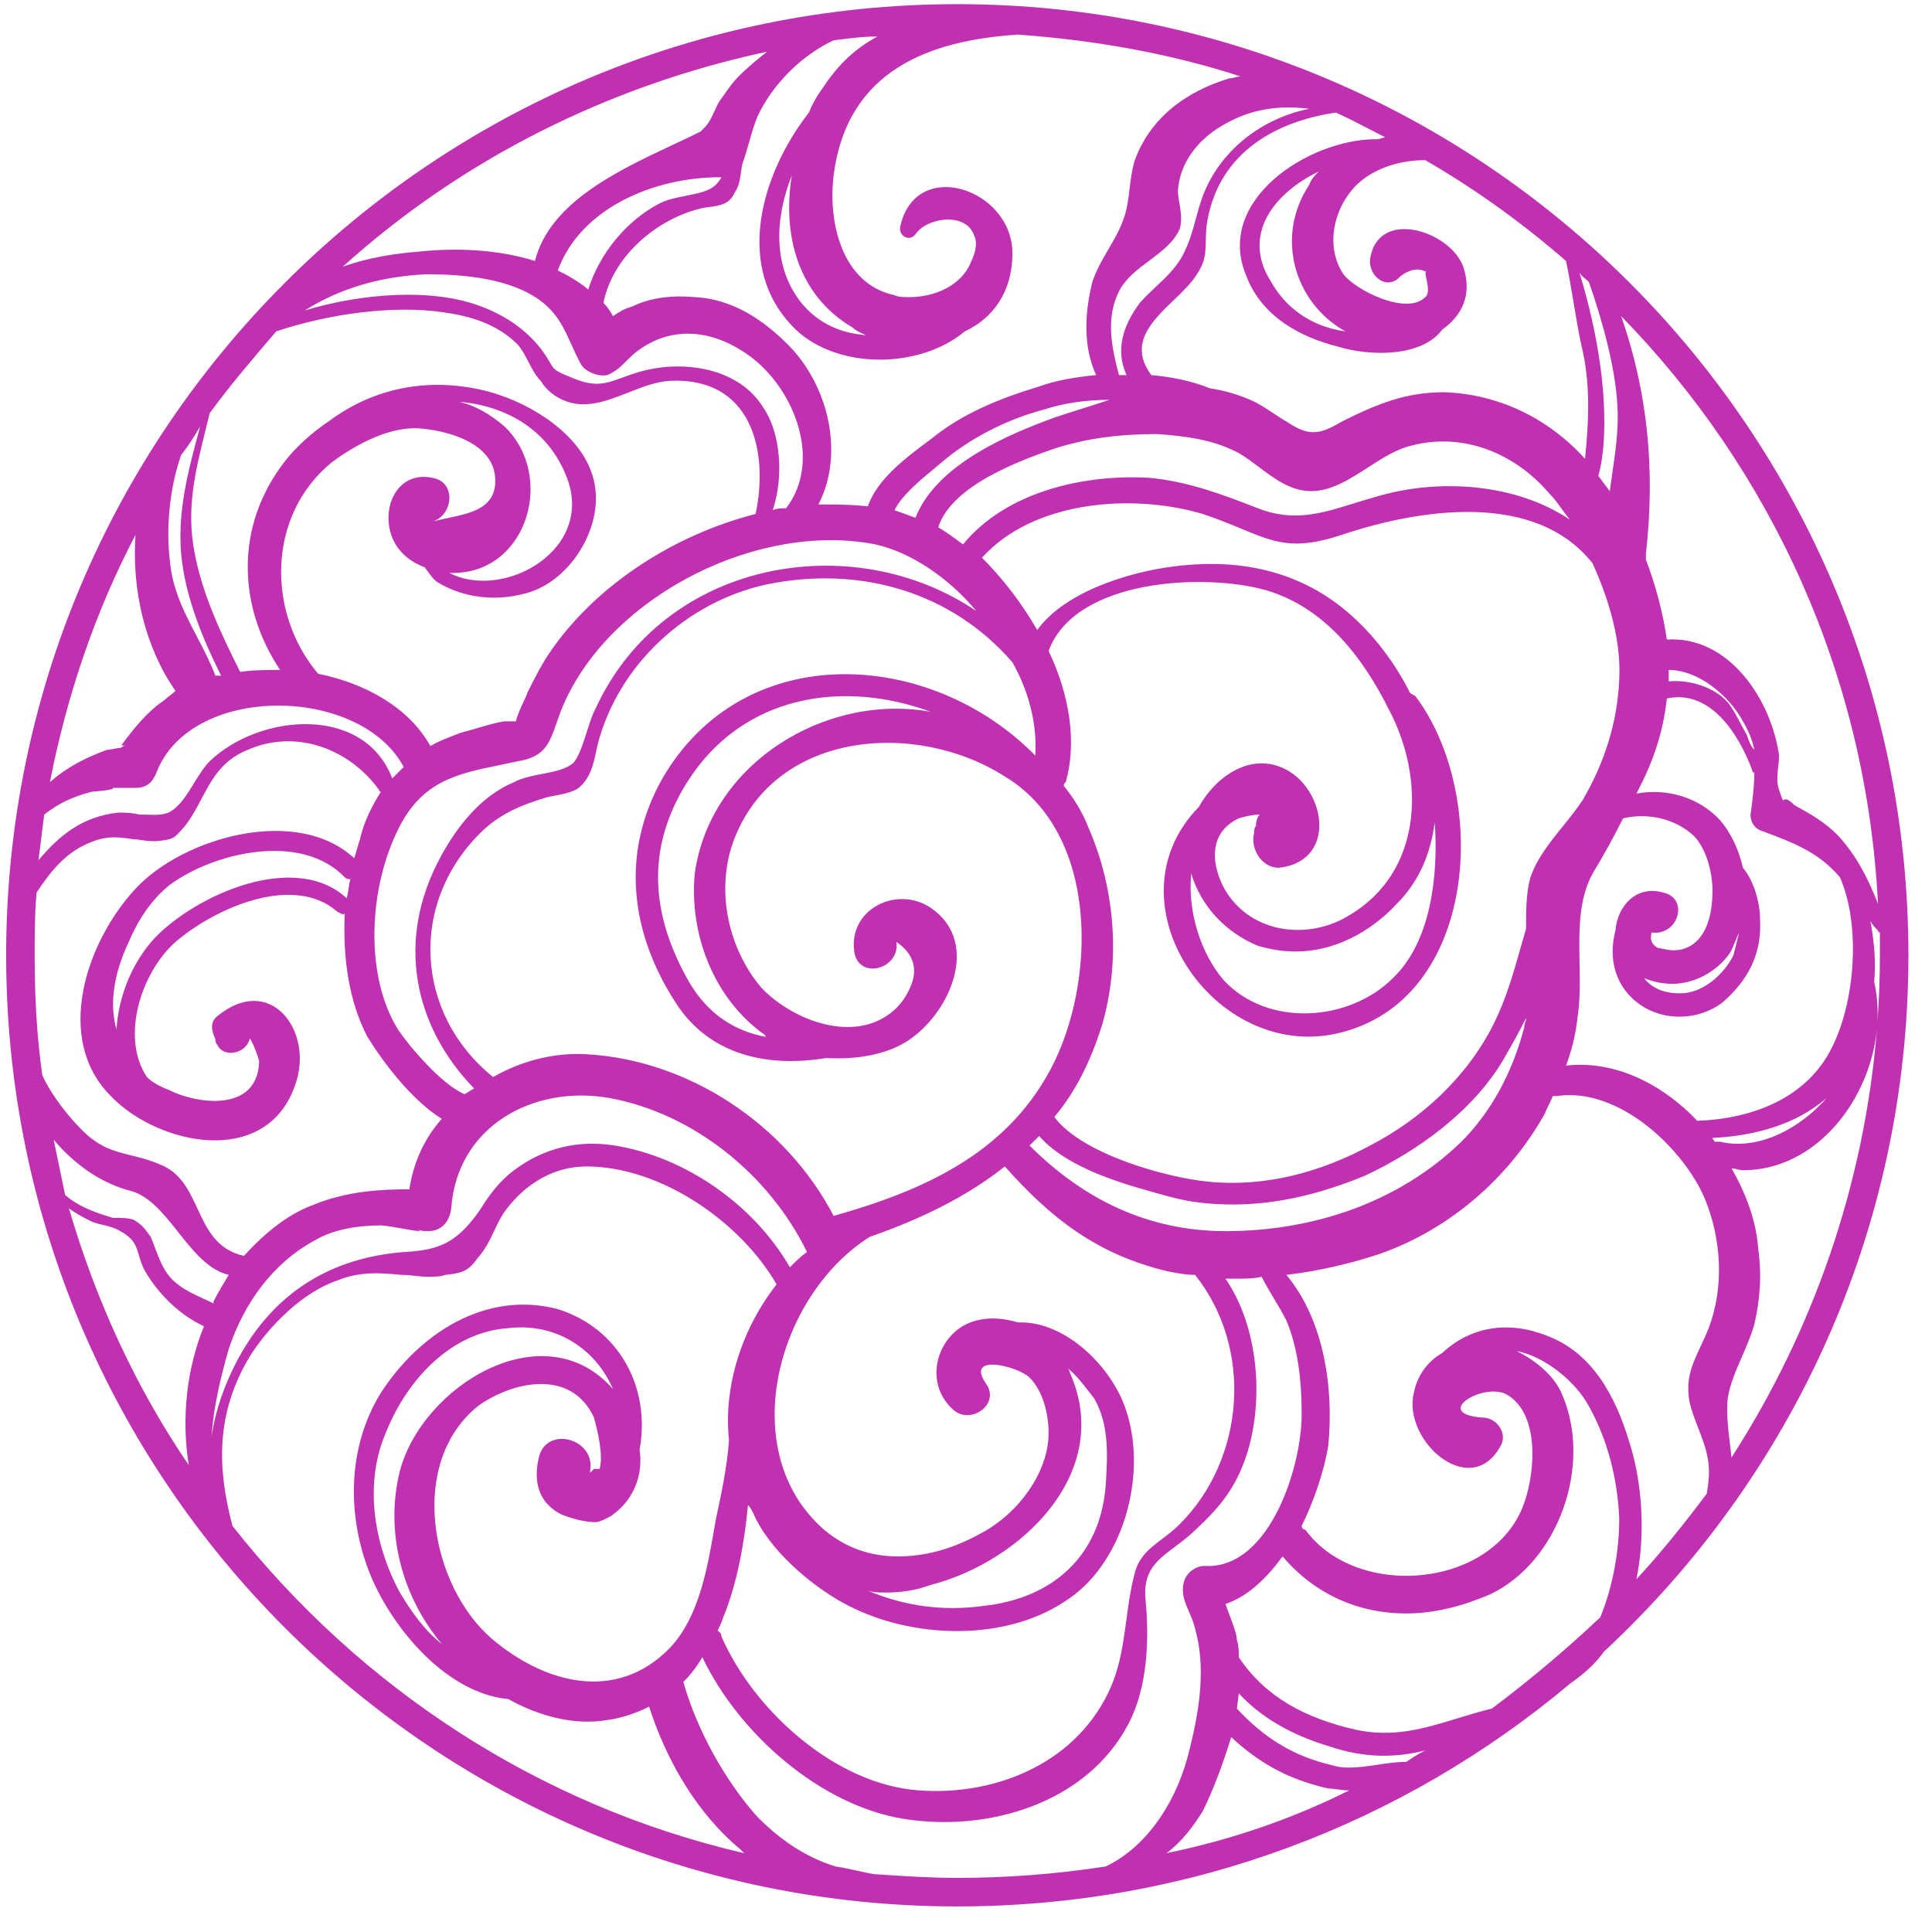 <svg width="65" height="65" viewBox="0 0 65 65" fill="none" xmlns="http://www.w3.org/2000/svg">
<path d="M20.569 51C20.582 50.991 20.595 50.981 20.608 50.971C20.612 50.97 20.615 50.969 20.616 50.969C20.623 50.969 20.593 50.99 20.503 51.048C20.526 51.033 20.548 51.017 20.569 51Z" fill="#C031B2"/>
<path fill-rule="evenodd" clip-rule="evenodd" d="M0.207 32.14C0.207 49.804 14.543 64.14 32.206 64.14C40.078 64.14 47.247 61.324 52.815 56.652C53.263 56.332 53.647 56.012 53.967 55.564C60.239 49.74 64.207 41.42 64.207 32.14C64.207 14.476 49.871 0.14 32.206 0.14C14.543 0.14 0.207 14.476 0.207 32.14ZM30.095 9.932C28.302 9.548 27.855 7.436 28.047 5.9C28.494 2.38 31.247 1.356 34.255 1.164C36.879 1.356 39.374 1.804 41.742 2.572C41.678 2.572 41.615 2.588 41.551 2.604C41.486 2.62 41.423 2.636 41.358 2.636C39.886 3.084 38.67 3.98 38.158 5.452C38.075 5.76 38.04 6.055 38.005 6.344C37.961 6.716 37.919 7.076 37.775 7.436C37.653 7.769 37.475 8.074 37.293 8.383C37.091 8.728 36.885 9.08 36.751 9.484C36.495 10.508 36.431 11.66 36.879 12.62C36.175 12.684 35.471 12.812 34.959 13.004C33.678 13.388 32.398 13.9 31.375 14.732C31.349 14.752 31.322 14.771 31.296 14.791C31.277 14.805 31.258 14.819 31.239 14.834C30.483 15.397 29.5 16.131 29.198 17.036C28.622 16.972 28.11 16.972 27.535 16.972C28.43 15.244 27.855 12.94 26.511 11.596C25.678 10.764 24.654 10.06 23.375 9.996C22.671 9.932 21.902 9.996 21.262 10.316C21.006 10.38 20.814 10.508 20.622 10.636C20.558 10.508 20.43 10.316 20.302 10.188C20.622 8.588 22.159 7.308 23.695 6.988C23.742 6.981 23.788 6.975 23.834 6.969C24.221 6.919 24.547 6.877 24.718 6.476C24.861 6.286 24.898 6.026 24.933 5.773C24.946 5.686 24.958 5.599 24.974 5.516C25.062 5.281 25.137 5.02 25.211 4.762C25.297 4.458 25.383 4.159 25.486 3.916C25.998 2.828 26.959 1.868 28.047 1.356C28.098 1.35 28.149 1.343 28.2 1.337C28.649 1.28 29.058 1.228 29.518 1.228C28.814 1.612 28.238 2.124 27.727 2.892C27.535 3.148 27.343 3.468 27.215 3.788C25.614 5.836 24.654 9.036 26.767 11.084C28.174 12.428 30.927 12.428 32.462 11.148C33.423 10.7 34.062 9.804 34.062 8.524C34.062 6.348 30.799 5.26 30.287 7.628C30.223 7.948 30.607 8.14 30.799 7.884C31.183 7.308 32.527 7.116 32.782 7.948C32.91 8.204 32.782 8.588 32.654 8.844C32.334 9.612 31.439 9.996 30.607 9.996C30.415 9.996 30.223 9.996 30.095 9.932ZM25.806 1.74C25.486 1.996 25.166 2.252 24.846 2.572C24.665 2.754 24.516 2.967 24.376 3.167C24.319 3.249 24.262 3.33 24.206 3.404C24.136 3.522 24.083 3.639 24.031 3.753C23.942 3.95 23.857 4.138 23.695 4.3L23.567 4.428C23.284 4.569 22.976 4.713 22.655 4.864C20.796 5.735 18.49 6.815 17.998 8.78C16.782 8.396 15.374 8.332 14.159 8.46C13.326 8.524 12.431 8.652 11.534 8.972C15.502 5.388 20.43 2.892 25.806 1.74ZM37.647 9.804C37.866 9.365 38.27 9.065 38.67 8.767C39.086 8.456 39.499 8.149 39.694 7.692C39.776 7.406 39.727 7.12 39.682 6.851C39.656 6.698 39.63 6.551 39.63 6.412C39.694 5.452 40.334 4.684 41.103 4.236C42.062 3.66 43.023 3.532 44.047 3.66C42.447 3.98 41.038 5.068 40.463 6.604C40.369 6.862 40.301 7.111 40.234 7.357C40.117 7.785 40.002 8.206 39.758 8.652C39.516 9.057 39.222 9.334 38.909 9.628C38.727 9.799 38.539 9.976 38.35 10.188C37.775 10.956 37.519 11.788 37.903 12.62H37.647C37.391 11.66 37.199 10.7 37.647 9.804ZM43.343 14.22C43.17 14.122 43.008 14.014 42.847 13.907C42.59 13.737 42.338 13.57 42.062 13.452C41.614 13.26 41.166 13.132 40.718 13.068C40.078 12.812 39.438 12.684 38.734 12.62C37.959 11.57 38.745 10.814 39.492 10.095C39.793 9.805 40.087 9.522 40.27 9.228C40.552 8.805 40.558 8.521 40.567 8.121C40.57 7.976 40.574 7.816 40.59 7.628C40.91 5.26 42.767 4.108 44.943 3.788C45.332 3.961 45.721 4.163 46.09 4.355C46.267 4.447 46.44 4.537 46.606 4.62C46.575 4.62 46.526 4.636 46.478 4.652C46.431 4.668 46.383 4.684 46.351 4.684H46.286C44.047 4.684 40.846 6.732 41.934 9.292C42.447 10.636 43.727 11.34 45.007 11.66C46.031 11.98 47.822 12.044 48.527 11.084C49.166 10.636 49.55 9.932 49.23 8.972C48.782 7.756 46.351 6.988 46.095 8.716C46.031 9.292 46.67 9.804 47.118 9.292C47.37 9.103 47.684 8.976 47.999 9.155C47.936 9.124 47.958 9.229 47.989 9.376C48.034 9.587 48.097 9.886 47.951 9.996C47.311 10.636 45.583 9.74 45.199 9.228C44.559 8.268 44.879 6.924 45.711 6.156C46.286 5.644 47.119 5.388 47.951 5.388C49.615 6.348 51.215 7.5 52.687 8.78C52.783 9.228 52.863 9.708 52.943 10.188C53.023 10.668 53.103 11.148 53.199 11.596C53.519 12.876 53.455 14.156 53.327 15.436C52.111 14.092 50.447 13.26 48.59 13.196C47.311 13.196 46.35 13.58 45.199 14.156C44.751 14.412 44.495 14.54 44.175 14.54C43.983 14.54 43.727 14.476 43.343 14.22ZM42.767 9.484C41.742 7.884 42.895 6.476 44.367 5.772C44.239 5.9 44.111 6.028 44.047 6.22C42.895 7.948 43.535 10.188 45.263 11.148C44.303 11.02 43.343 10.508 42.767 9.484ZM26.959 10.188C25.998 8.972 26.062 7.372 26.639 5.9C26.319 7.884 26.831 9.932 28.686 11.02C28.784 11.118 28.919 11.178 29.035 11.23C29.07 11.246 29.104 11.261 29.134 11.276C28.302 11.212 27.535 10.892 26.959 10.188ZM24.27 5.964C24.206 6.092 24.142 6.156 24.078 6.22C23.867 6.431 23.482 6.507 23.082 6.586C22.755 6.65 22.418 6.716 22.159 6.86C21.07 7.436 20.174 8.524 19.791 9.74C19.407 9.42 19.023 9.228 18.767 9.1C19.535 6.988 22.03 5.964 24.206 5.964H24.27ZM54.159 16.524L53.775 16.012C54.095 14.86 53.967 13.196 53.839 12.3C53.711 11.34 53.455 10.188 53.135 9.164C53.176 9.247 53.244 9.303 53.321 9.367C53.364 9.401 53.409 9.439 53.455 9.484C53.903 10.764 54.35 12.364 54.415 13.644C54.466 14.412 54.353 15.18 54.24 15.948C54.212 16.14 54.184 16.332 54.159 16.524ZM14.351 9.228C15.566 9.228 17.166 9.356 18.191 10.124C18.749 10.543 18.969 11.029 19.22 11.583C19.314 11.791 19.412 12.009 19.535 12.236C19.663 12.492 20.11 12.684 20.43 12.62C20.729 12.492 20.886 12.336 21.07 12.151C21.163 12.058 21.262 11.959 21.39 11.852C22.543 10.956 23.887 11.084 25.038 11.852C26.639 12.876 27.727 15.436 26.447 17.1C26.319 17.1 26.127 17.1 25.998 17.164C26.383 16.012 26.255 14.54 25.678 13.708C24.846 12.364 22.991 12.108 21.582 12.492C21.327 12.56 21.117 12.637 20.929 12.707C20.407 12.898 20.047 13.03 19.343 12.748C18.667 12.478 18.657 12.461 18.509 12.207C18.447 12.1 18.361 11.951 18.191 11.724C17.678 11.084 17.038 10.636 16.206 10.316C14.543 9.676 12.175 9.868 10.255 10.444C11.47 9.676 12.879 9.292 14.351 9.228ZM6.543 18.572C6.26 17.105 6.575 15.837 6.917 14.461C6.963 14.276 7.009 14.089 7.055 13.9C7.759 12.94 8.527 12.044 9.295 11.148C11.023 10.572 13.198 10.252 14.927 10.508C15.822 10.636 16.718 10.892 17.422 11.596C17.573 11.777 17.681 11.985 17.786 12.189C17.905 12.419 18.021 12.643 18.191 12.812C18.383 13.132 18.703 13.388 19.087 13.516C19.771 13.745 20.456 13.475 21.142 13.206C21.608 13.022 22.076 12.838 22.543 12.812C25.294 12.684 25.87 15.18 25.422 17.292C22.671 17.996 20.11 19.66 18.575 21.836C18.255 22.284 17.998 22.796 17.742 23.308C17.742 23.332 17.698 23.426 17.64 23.552C17.54 23.765 17.399 24.067 17.358 24.268H16.974C16.692 24.308 16.384 24.4 16.067 24.494C15.881 24.549 15.692 24.605 15.502 24.652C15.433 24.68 15.361 24.708 15.287 24.736C15.019 24.839 14.729 24.95 14.479 25.1C13.774 23.82 12.303 22.988 10.703 22.668C8.975 20.62 8.975 17.356 11.15 15.564C11.918 14.988 13.07 14.348 14.095 14.412C14.991 14.476 16.526 14.86 16.654 16.012C16.761 17.074 15.898 17.255 15.052 17.432C14.879 17.468 14.706 17.505 14.543 17.548C15.246 17.356 15.374 16.204 14.543 16.076C13.646 15.884 13.07 16.588 13.07 17.42C13.07 18.252 13.582 18.828 14.287 19.084C14.315 19.122 14.342 19.159 14.368 19.194C14.517 19.395 14.626 19.542 14.735 19.596C15.566 20.108 16.654 20.236 17.614 19.98C19.023 19.66 20.11 18.06 20.047 16.652C19.983 14.796 17.87 13.516 16.27 13.132C14.351 12.684 12.559 13.068 11.086 14.156C10.511 14.54 9.935 15.052 9.551 15.564C7.887 17.74 8.015 20.428 9.423 22.54C8.975 22.54 8.527 22.54 8.079 22.604C7.439 21.324 6.799 19.98 6.543 18.572ZM55.374 18.828V18.636C55.694 15.82 55.438 13.196 54.542 10.636C59.599 15.82 62.799 22.732 63.183 30.412C62.863 29.58 62.478 28.812 61.839 28.108C61.391 27.66 60.943 27.404 60.367 27.084C60.175 26.892 60.111 26.892 60.047 26.892C60.028 26.911 60.014 26.924 60.002 26.924C59.971 26.922 59.945 26.843 59.855 26.572C59.767 26.352 59.799 26.042 59.829 25.766C59.842 25.64 59.855 25.52 59.855 25.42C59.599 23.564 58.191 21.388 56.079 21.516C55.951 20.62 55.694 19.66 55.374 18.828ZM30.799 17.42L30.095 17.164C30.348 16.657 30.963 16.15 31.462 15.739C31.593 15.631 31.716 15.529 31.823 15.436C32.782 14.668 33.934 14.092 35.151 13.772C35.727 13.58 36.495 13.452 37.327 13.452C37.038 13.548 36.734 13.644 36.431 13.74C36.127 13.836 35.822 13.932 35.535 14.028C33.934 14.604 31.503 15.628 30.799 17.42ZM16.974 14.348C16.526 13.964 16.015 13.644 15.438 13.516C16.974 13.644 18.383 14.412 19.023 15.948C20.11 18.444 16.974 20.236 15.118 19.276H15.246C17.742 19.276 18.703 16.012 16.974 14.348ZM5.711 18.828C5.583 17.74 5.711 16.396 6.095 15.308C6.351 14.988 6.543 14.668 6.735 14.348C6.351 15.756 5.967 17.164 6.095 18.636C6.223 20.044 6.799 21.452 7.439 22.732H7.247C7.069 22.265 6.844 21.837 6.622 21.412C6.205 20.615 5.794 19.831 5.711 18.828ZM31.567 17.74C32.014 16.332 34.319 15.5 35.407 15.116C36.559 14.732 37.711 14.604 38.927 14.604C39.887 14.668 40.846 14.796 41.678 15.244C41.906 15.377 42.129 15.544 42.353 15.713C42.887 16.113 43.435 16.524 44.111 16.524C44.791 16.524 45.41 16.124 46.026 15.726C46.512 15.413 46.995 15.101 47.502 14.988C49.23 14.54 50.959 15.244 52.111 16.588C52.273 16.75 52.409 16.938 52.552 17.135C52.635 17.249 52.721 17.367 52.815 17.484C51.023 16.268 48.399 16.076 46.286 16.716C46.024 16.788 45.772 16.866 45.527 16.942C44.459 17.275 43.516 17.569 42.319 17.1C41.166 16.652 40.014 16.204 38.67 16.076C36.495 15.948 33.87 16.524 32.398 18.316C32.142 18.124 31.887 17.932 31.567 17.74ZM33.038 18.764C34.767 16.844 38.094 16.588 40.463 17.292C40.985 17.466 41.405 17.64 41.774 17.793C42.898 18.258 43.545 18.526 45.135 17.996C47.823 17.1 51.663 16.524 53.583 18.956C54.158 20.236 54.543 21.58 54.478 22.86C54.415 24.332 53.967 25.676 53.263 26.892C53.06 27.207 52.819 27.505 52.577 27.805C52.129 28.359 51.678 28.916 51.471 29.58C51.343 30.092 51.343 30.668 51.343 31.244C51.282 31.45 51.224 31.656 51.166 31.861C50.916 32.742 50.67 33.614 50.255 34.444C49.359 36.236 47.823 37.644 46.095 38.54C44.431 39.436 42.575 39.948 40.655 39.756C39.311 39.628 36.431 38.86 35.471 37.58C36.175 36.748 36.687 35.724 37.071 34.508C37.711 32.332 37.519 29.9 36.623 27.852C36.431 27.34 36.111 26.828 35.791 26.444C35.791 26.38 35.791 26.38 35.855 26.316C36.239 24.972 35.983 23.372 35.279 21.9C36.175 19.468 40.526 19.276 42.575 19.852C44.559 20.428 45.839 22.092 46.734 23.884C47.95 26.188 47.886 29.324 45.391 30.796C44.047 31.628 42.127 31.436 41.23 29.964C40.782 29.196 40.59 28.044 41.678 27.532C41.87 27.468 42.191 27.404 42.383 27.404C42.319 27.468 42.255 27.596 42.255 27.788C42.191 27.852 42.191 27.98 42.191 28.044C42.062 28.556 42.447 29.196 43.023 29.196C44.815 29.004 44.687 26.956 43.535 26.06C42.319 25.164 40.974 25.996 40.334 27.148C37.199 30.348 40.846 35.724 45.007 34.764C49.742 33.676 50.127 26.764 47.631 23.436C47.599 23.404 47.567 23.388 47.535 23.372C47.502 23.356 47.471 23.34 47.438 23.308C46.862 22.156 46.031 21.132 45.135 20.428C43.599 19.212 41.742 18.828 39.823 19.02C38.351 19.148 35.919 19.788 34.895 21.196C34.383 20.3 33.742 19.468 33.038 18.764ZM4.559 17.996C4.431 19.852 4.879 21.772 5.903 23.244C5.839 23.308 5.775 23.356 5.711 23.404C5.647 23.452 5.583 23.5 5.519 23.564C4.943 23.948 4.495 24.524 4.111 25.036C4.064 25.083 4.119 25.095 4.202 25.074C4.191 25.08 4.18 25.087 4.169 25.094C4.135 25.115 4.095 25.14 4.047 25.164C3.983 25.164 3.903 25.18 3.823 25.196C3.743 25.212 3.663 25.228 3.599 25.228C2.895 25.484 2.255 25.804 1.679 26.316C2.255 23.372 3.215 20.556 4.559 17.996ZM13.39 34.636C12.239 32.78 12.431 29.836 13.39 27.916C14.181 26.28 15.369 26.036 16.823 25.738C17.018 25.698 17.218 25.657 17.422 25.612C18.328 25.469 18.488 25.007 18.723 24.331C18.803 24.099 18.892 23.842 19.023 23.564C20.686 19.98 25.55 17.548 29.454 18.316C30.607 18.572 31.887 19.404 32.846 20.556C28.686 17.74 22.351 18.828 20.047 23.82C19.939 24.008 19.844 24.307 19.745 24.615C19.608 25.044 19.465 25.49 19.279 25.676C19.035 25.885 18.639 25.961 18.237 26.039C17.899 26.104 17.557 26.17 17.294 26.316C16.206 26.764 15.374 27.788 14.799 28.876C13.326 31.628 13.902 34.508 15.95 36.62C15.886 36.652 15.838 36.684 15.79 36.716C15.742 36.748 15.694 36.78 15.63 36.812C14.863 36.492 13.774 35.212 13.39 34.636ZM16.27 27.916C16.91 27.34 17.55 27.084 18.383 26.828C18.445 26.812 18.527 26.797 18.618 26.779C18.901 26.725 19.277 26.653 19.471 26.508C19.87 26.166 19.964 25.722 20.07 25.222C20.083 25.161 20.097 25.099 20.11 25.036C20.814 22.348 23.119 20.236 25.806 19.66C28.942 19.02 32.014 19.916 34.062 22.284C34.639 23.308 34.895 24.396 34.831 25.42C31.311 21.836 25.038 21.452 22.287 26.188C20.878 28.684 21.198 31.372 22.735 33.74C23.887 35.532 25.87 35.916 27.791 35.596C28.878 35.66 30.03 35.468 30.799 34.828C32.078 33.804 32.91 31.628 31.311 30.54C30.159 29.772 28.494 30.604 28.75 32.076C28.942 32.972 30.287 32.588 30.159 31.692C30.735 32.076 30.863 32.588 30.671 33.1C30.479 33.612 30.159 33.996 29.71 34.252C28.366 35.02 26.511 34.188 25.614 33.228C24.526 31.948 24.078 30.028 24.654 28.364C25.998 24.588 30.799 24.204 33.806 26.124C37.007 28.044 36.879 33.1 35.343 35.98C33.806 38.86 30.991 40.076 28.047 40.908C26.447 37.836 23.183 35.66 19.727 35.468C18.575 35.404 17.486 35.724 16.59 36.236C13.966 34.124 13.71 30.348 16.27 27.916ZM56.143 22.54C57.167 22.54 58.191 23.436 58.639 24.268C58.831 24.588 58.959 24.908 59.023 25.228C58.895 25.1 58.831 24.908 58.767 24.716C58.701 24.608 58.636 24.484 58.569 24.356C58.437 24.107 58.296 23.84 58.127 23.628C57.678 23.116 56.847 22.86 56.143 22.924V22.54ZM23.183 33.036C21.902 30.796 21.71 28.556 23.119 26.316C24.974 23.372 28.366 22.86 31.311 23.948C27.791 23.308 23.887 25.676 23.375 29.388C23.183 31.436 24.015 33.612 25.742 34.828C25.742 34.828 25.742 34.872 25.779 34.887C24.703 34.69 23.817 34.115 23.183 33.036ZM56.079 23.5C57.55 23.18 58.511 24.716 58.959 25.932C58.959 25.996 59.023 25.996 59.023 25.996C59.023 26.444 58.959 26.956 58.895 27.404C58.895 27.724 59.087 27.916 59.343 27.98C60.367 28.364 61.199 28.684 61.903 29.516C62.607 31.116 62.415 33.676 61.647 35.212C60.815 36.94 58.959 37.644 57.103 37.708C55.951 36.492 54.35 35.66 52.687 35.852C52.879 35.34 53.007 34.828 53.071 34.252C53.167 33.652 53.154 33.016 53.142 32.381C53.123 31.323 53.103 30.268 53.583 29.388C53.967 28.748 54.287 28.172 54.607 27.532C55.439 27.34 56.334 27.532 56.974 28.108C57.423 28.556 57.615 29.388 57.615 29.964C57.615 30.604 57.486 31.372 56.974 31.756C56.719 31.948 56.399 32.012 56.079 31.948L55.758 31.884C55.566 31.756 55.503 31.628 55.567 31.372C56.463 31.5 56.846 30.22 55.951 30.028C55.055 29.772 54.415 30.476 54.35 31.308C54.095 32.268 54.351 33.228 55.183 33.804C56.014 34.38 57.166 34.316 57.935 33.74C58.831 32.972 59.279 32.076 59.215 30.924C59.215 30.412 59.023 29.644 58.639 29.196C58.511 28.62 58.255 28.044 57.871 27.596C57.167 26.828 56.079 26.508 55.055 26.7C55.566 25.74 55.951 24.716 56.079 23.5ZM3.791 26.508H4.559C4.943 26.508 5.135 26.316 5.263 25.996C6.415 22.988 12.111 23.052 13.582 25.804L13.198 26.188C12.239 23.692 8.719 24.012 7.055 25.612C6.864 25.802 6.697 26.074 6.528 26.347C6.3 26.718 6.069 27.092 5.775 27.276C5.569 27.43 5.241 27.419 4.921 27.409C4.842 27.407 4.763 27.404 4.687 27.404C4.431 27.34 4.175 27.34 3.983 27.34C2.767 27.468 1.999 28.108 1.295 28.94L1.487 27.404C1.999 27.02 2.383 26.828 3.087 26.636C3.151 26.636 3.919 26.572 3.791 26.508ZM5.263 28.3C5.839 28.236 5.839 28.236 6.223 27.788C6.45 27.499 6.617 27.183 6.783 26.87C7.13 26.215 7.468 25.575 8.335 25.228C9.935 24.524 11.726 25.164 12.751 26.572C12.751 26.636 12.815 26.636 12.815 26.636C12.495 27.148 12.239 27.66 12.111 28.236C12.079 28.332 12.046 28.444 12.014 28.556C11.982 28.668 11.95 28.78 11.918 28.876C9.999 27.084 6.159 28.172 4.559 29.9C2.895 31.692 1.807 34.956 3.727 36.876C5.327 38.54 8.975 39.308 9.935 36.492C10.575 34.7 9.103 32.716 7.311 34.188C7.055 34.38 7.119 34.7 7.247 34.956C7.247 35.02 7.247 35.084 7.311 35.148C7.503 35.596 8.271 35.468 8.399 34.956C8.399 34.828 8.719 35.596 8.719 35.724C8.655 37.452 6.607 37.132 5.711 36.684C5.391 36.556 5.135 36.428 4.943 36.236C4.047 34.892 4.751 32.716 5.903 31.692C7.247 30.54 9.871 29.388 11.342 30.668C11.371 30.682 11.396 30.696 11.418 30.709C11.499 30.754 11.549 30.782 11.598 30.732C11.534 32.204 11.726 33.676 12.367 34.892C12.879 35.724 13.838 37.004 14.863 37.644C14.287 38.284 13.902 39.116 13.774 40.012C12.815 40.012 11.662 40.076 10.575 40.524C9.679 40.844 8.911 41.484 8.207 42.252C7.288 42.048 6.966 41.356 6.645 40.666C6.362 40.057 6.08 39.45 5.391 39.18C5.032 39.023 4.712 38.945 4.41 38.871C3.85 38.733 3.349 38.61 2.767 38.028C2.319 37.58 1.743 36.876 1.423 36.172C1.231 34.828 1.167 33.484 1.167 32.14C1.167 31.436 1.167 30.732 1.231 30.028C1.743 29.26 2.255 28.62 3.151 28.3C3.646 28.114 4.022 28.168 4.451 28.23L4.495 28.236C4.584 28.236 4.673 28.25 4.768 28.265C4.879 28.282 4.997 28.3 5.135 28.3H5.263ZM46.991 30.412C47.759 29.644 48.142 28.684 48.27 27.66C48.399 29.452 48.142 31.692 46.862 32.908C45.391 34.38 42.639 34.572 41.166 32.972C40.398 32.076 39.95 30.668 40.078 29.388C40.398 30.476 41.23 31.372 42.319 31.82C42.767 31.948 43.151 32.012 43.599 32.012C44.879 32.012 46.095 31.372 46.991 30.412ZM4.303 31.756C4.623 30.988 5.071 30.284 5.711 29.772C7.183 28.684 10.127 27.98 11.598 29.516C11.662 29.58 11.726 29.58 11.79 29.58C11.758 29.676 11.742 29.788 11.726 29.9C11.71 30.012 11.694 30.124 11.662 30.22C9.935 28.62 6.607 30.092 5.199 31.564C4.431 32.396 3.983 33.548 3.919 34.636C3.663 33.74 3.855 32.716 4.303 31.756ZM63.055 33.036C63.118 32.332 63.055 31.692 62.927 30.988C62.991 31.116 63.119 31.244 63.183 31.308C63.183 31.372 63.247 31.372 63.247 31.372V32.14C63.247 32.91 63.218 33.675 63.162 34.432C63.191 33.96 63.157 33.489 63.055 33.036ZM58.639 39.372C61.106 39.372 62.928 37.003 63.149 34.597C62.73 39.881 60.973 44.819 58.255 49.036C58.24 48.886 58.221 48.733 58.202 48.578C58.141 48.07 58.078 47.542 58.127 47.052C58.199 46.579 58.397 46.126 58.6 45.658C58.755 45.304 58.912 44.942 59.023 44.556C59.215 43.724 59.279 42.892 59.151 41.996C59.087 41.1 58.767 40.204 58.255 39.308C58.319 39.308 58.383 39.324 58.447 39.34C58.511 39.356 58.575 39.372 58.639 39.372ZM58.374 31.688C58.415 31.586 58.457 31.479 58.511 31.372L58.319 32.14C57.999 32.78 57.295 33.42 56.526 33.42C55.951 33.42 55.566 33.228 55.311 32.908C55.631 33.036 55.951 33.1 56.27 33.1C56.974 33.1 57.743 32.716 58.191 32.076C58.265 31.964 58.318 31.831 58.374 31.688ZM50.575 35.66C50.831 35.212 51.087 34.764 51.343 34.252C51.343 34.316 51.327 34.364 51.31 34.412C51.294 34.46 51.279 34.508 51.279 34.572C50.895 36.044 50.191 37.388 49.166 38.412C47.054 40.46 44.175 41.42 41.23 41.42C38.606 41.42 36.431 40.332 34.639 38.54L34.959 38.22C35.951 39.337 37.845 39.852 39.242 40.232L39.374 40.268C40.078 40.46 40.782 40.524 41.486 40.524C43.023 40.524 44.495 40.14 45.903 39.564C47.695 38.732 49.551 37.388 50.575 35.66ZM52.367 36.876C54.478 36.556 56.654 38.668 57.359 40.332C57.935 41.74 57.998 43.34 57.486 44.684C57.395 44.912 57.301 45.114 57.212 45.304C56.926 45.916 56.7 46.399 56.846 47.18C56.91 47.468 57.023 47.756 57.135 48.044C57.246 48.332 57.359 48.62 57.423 48.908C57.551 49.42 57.487 49.868 57.423 50.252C56.654 51.276 55.886 52.236 55.055 53.132C55.374 51.596 55.247 49.804 54.798 48.46C54.35 46.988 53.583 45.516 52.047 44.94C50.767 44.428 49.486 44.62 48.527 45.516C48.078 45.772 47.695 46.22 47.567 46.86C47.182 48.46 49.423 50.444 50.447 48.716C50.767 48.268 50.383 47.692 49.871 47.692C48.142 47.564 49.934 46.476 50.703 46.924C51.791 47.564 51.663 49.484 51.279 50.572C50.255 53.452 45.647 53.836 43.919 51.468C43.855 51.468 43.791 51.404 43.791 51.34C44.239 50.444 44.559 49.42 44.687 48.652C44.879 46.732 44.559 44.428 43.279 42.892C44.367 42.764 45.455 42.508 46.415 42.188C48.783 41.356 50.767 39.628 51.983 37.452C52.014 37.356 52.062 37.26 52.111 37.164C52.158 37.068 52.207 36.972 52.239 36.876H52.367ZM15.182 40.652C15.374 37.9 17.934 36.492 20.494 36.94C23.311 37.452 25.87 39.5 27.151 42.124C26.959 42.252 26.767 42.444 26.575 42.636C25.359 40.524 23.055 38.924 20.686 38.54C19.471 38.348 18.319 38.604 17.294 39.372C16.782 39.756 16.462 40.204 16.142 40.716C15.374 41.804 14.799 42.06 13.582 42.124C11.15 42.316 9.231 43.468 8.015 45.708C7.567 46.54 7.247 47.436 7.119 48.332C7.183 47.308 7.439 46.284 7.695 45.388C8.207 43.852 9.167 42.508 10.575 41.74C11.214 41.356 12.046 41.228 12.815 41.228C12.948 41.228 13.259 41.284 13.544 41.335C13.92 41.402 14.251 41.461 14.07 41.374C14.185 41.42 14.3 41.42 14.415 41.42C14.799 41.42 15.118 41.164 15.182 40.652ZM57.615 38.284C59.023 38.22 60.431 37.836 61.455 36.94C60.623 37.9 59.215 38.732 57.871 38.412H57.679C57.679 38.38 57.663 38.364 57.647 38.348C57.631 38.332 57.615 38.316 57.615 38.284ZM5.711 42.956C5.476 42.675 5.345 42.326 5.216 41.983C5.169 41.857 5.122 41.732 5.071 41.612C5.043 41.576 5.019 41.542 4.996 41.511C4.855 41.319 4.769 41.201 4.495 41.036C4.303 40.972 4.047 40.972 3.791 40.972C3.151 40.78 2.639 40.588 2.191 40.204C2.127 39.884 2.063 39.58 1.999 39.276C1.935 38.972 1.871 38.668 1.807 38.348C2.511 39.18 3.407 39.82 4.431 40.076C5.053 40.263 5.524 40.858 5.998 41.457C6.499 42.09 7.004 42.728 7.695 42.892C7.503 43.212 7.311 43.532 7.183 43.788V43.852C7.073 43.797 6.961 43.746 6.848 43.694C6.433 43.502 6.013 43.309 5.711 42.956ZM14.991 42.892C15.566 42.828 15.758 42.764 16.078 42.316C16.334 42.028 16.479 41.724 16.622 41.42C16.767 41.116 16.91 40.812 17.166 40.524C17.806 39.756 18.703 39.244 19.727 39.244C22.223 39.244 24.91 41.1 26.127 43.212C24.974 44.684 24.334 46.604 24.526 48.46C24.462 49.356 24.27 50.252 24.078 51.148C24.066 51.219 24.054 51.29 24.042 51.361C23.796 52.784 23.517 54.4 22.543 55.436C20.75 57.292 18.319 56.652 16.526 55.116C14.479 53.324 13.71 49.228 16.078 47.308C17.23 46.476 19.215 46.028 19.983 47.692C20.11 48.14 20.302 48.972 20.174 49.42H19.983L19.855 49.548V49.484C19.857 49.473 19.858 49.462 19.86 49.452C20.013 48.387 18.38 47.959 18.127 49.036C17.934 49.868 18.127 50.572 18.895 50.956C19.215 51.084 19.663 51.212 20.047 51.212C20.174 51.212 20.558 51.02 20.622 50.956C21.326 50.444 21.646 49.612 21.518 48.78C21.902 46.668 20.814 44.684 18.767 44.044C16.334 43.404 14.095 44.876 12.815 46.86C11.662 48.716 11.662 51.084 12.495 53.068C13.262 54.86 15.055 56.972 17.102 57.164C18.127 57.74 19.343 58.06 20.43 57.868C20.942 57.804 21.454 57.612 21.838 57.42C22.415 59.212 23.439 61.004 24.91 62.22L25.038 62.348C18.127 60.748 12.111 56.78 7.823 51.34C7.311 49.42 7.247 47.564 8.399 45.644C9.039 44.62 10.191 43.468 11.342 43.084C12.111 42.764 12.815 42.828 13.518 42.892C13.678 42.892 13.822 42.908 13.966 42.924C14.111 42.94 14.255 42.956 14.415 42.956C14.607 42.956 14.799 42.956 14.991 42.892ZM27.727 51.468C24.718 48.844 26.127 43.596 29.262 41.612C30.927 41.036 32.526 40.268 33.806 39.244C35.343 40.972 36.879 42.188 39.247 42.764C39.567 42.828 39.887 42.892 40.207 42.892C42.191 45.388 41.87 49.1 39.694 51.276C39.495 51.476 39.288 51.633 39.093 51.78C38.664 52.105 38.291 52.388 38.158 53.004C38.03 53.493 37.963 53.992 37.897 54.492C37.797 55.238 37.697 55.989 37.391 56.716C36.303 59.276 33.55 60.428 30.927 60.236C28.11 60.044 25.358 57.548 24.27 55.052C24.27 54.958 24.236 54.933 24.193 54.901C24.177 54.89 24.16 54.877 24.142 54.86C24.206 54.732 24.27 54.604 24.334 54.412C24.782 53.324 25.038 51.98 25.166 50.636C25.264 50.734 25.325 50.869 25.376 50.984C25.392 51.02 25.407 51.054 25.422 51.084C26.062 52.364 27.535 53.516 28.558 54.028C30.671 55.116 33.742 55.244 35.791 53.9C37.775 52.684 38.606 49.676 37.903 47.5C37.455 46.028 35.855 44.428 34.255 44.492C33.806 44.364 33.358 44.3 32.846 44.428C31.567 44.748 30.991 46.476 32.078 47.436C32.654 47.948 33.678 47.244 33.166 46.54C32.462 45.516 34.255 45.964 34.639 46.348C35.087 46.796 35.279 47.564 35.279 48.204C35.279 49.548 34.255 50.892 33.102 51.532C32.206 52.044 31.247 52.364 30.223 52.364C29.326 52.364 28.494 52.108 27.727 51.468ZM2.319 40.652C2.575 40.844 2.831 40.972 3.086 41.1C3.214 41.151 3.343 41.182 3.471 41.213C3.663 41.259 3.855 41.305 4.047 41.42C4.513 41.675 4.586 41.929 4.675 42.239C4.721 42.397 4.771 42.57 4.879 42.764C5.327 43.532 6.031 44.236 6.863 44.62C6.287 46.028 6.095 47.692 6.351 49.292C4.559 46.668 3.215 43.724 2.319 40.652ZM42.862 43.692C43.007 43.932 43.151 44.172 43.279 44.428C43.663 45.324 43.791 46.476 43.791 47.436C43.855 49.164 42.767 52.812 40.526 52.684C40.206 52.684 39.887 52.94 39.823 53.26C39.741 53.627 39.867 53.916 40.003 54.226C40.08 54.403 40.16 54.587 40.207 54.796C40.591 56.14 40.334 57.612 40.014 58.892C39.63 60.492 38.67 62.092 37.199 62.796C35.535 63.052 33.87 63.18 32.206 63.18C31.303 63.18 30.456 63.123 29.56 63.063L29.39 63.052C29.223 63.024 29.043 62.984 28.856 62.942C28.615 62.889 28.363 62.832 28.11 62.796C27.087 62.476 26.255 61.9 25.486 61.132C24.398 59.916 23.439 58.188 22.991 56.588C23.247 56.332 23.439 56.076 23.631 55.756C24.846 58.316 27.599 60.748 30.415 61.196C33.23 61.644 36.559 60.684 37.967 57.996C38.606 56.78 38.67 55.18 38.542 53.836C38.44 52.859 38.915 52.502 39.537 52.034C39.69 51.92 39.851 51.799 40.014 51.66C40.654 51.084 41.23 50.508 41.614 49.74C42.575 47.884 42.511 44.876 41.23 43.02H41.614C41.87 43.02 42.191 43.02 42.447 42.956C42.575 43.212 42.719 43.452 42.862 43.692ZM13.454 53.58C12.559 51.916 12.239 49.868 13.007 48.14C13.71 46.412 15.182 44.812 17.102 44.684C18.703 44.492 20.047 45.388 20.622 46.732C18.319 44.108 14.223 46.604 13.454 49.484C12.943 51.532 13.518 53.708 14.863 55.308C14.287 54.86 13.838 54.22 13.454 53.58ZM50.127 53.644C52.431 52.556 53.583 49.292 52.559 46.924C52.303 46.284 51.663 45.772 51.023 45.452C51.983 45.644 53.007 46.476 53.455 47.308C54.095 48.46 54.415 49.74 54.478 51.084C54.478 52.108 54.287 53.324 53.839 54.412C52.687 55.5 51.471 56.524 50.191 57.484C49.783 57.582 49.397 57.7 49.019 57.816C47.91 58.156 46.871 58.474 45.583 58.188C43.919 57.804 42.575 57.1 41.678 55.756C41.678 55.564 41.678 55.372 41.614 55.18C41.614 54.999 41.486 54.657 41.366 54.336C41.316 54.204 41.268 54.076 41.23 53.964C41.999 53.708 42.639 53.068 43.151 52.364C44.239 53.644 45.711 54.284 47.311 54.284C48.27 54.284 49.23 54.028 50.127 53.644ZM31.311 53.324C34.319 52.556 37.519 49.548 35.983 46.156C35.983 46.092 35.919 46.028 35.919 46.028C36.219 46.279 36.441 46.569 36.647 46.836C36.703 46.91 36.759 46.983 36.815 47.052C37.327 47.948 37.263 48.972 37.199 49.996C37.007 52.364 35.407 53.772 33.102 54.028C31.695 54.22 30.415 54.028 29.198 53.516C29.39 53.58 29.582 53.58 29.774 53.58C30.287 53.58 30.799 53.516 31.311 53.324ZM44.879 59.404C43.471 59.084 42.511 58.444 41.614 57.484L41.678 56.972C42.447 57.804 43.471 58.38 44.751 58.764C45.903 59.148 46.926 59.148 47.951 58.892C47.695 59.02 47.502 59.148 47.311 59.276C46.991 59.276 46.671 59.324 46.351 59.372C46.031 59.42 45.711 59.468 45.391 59.468C45.263 59.468 45.071 59.468 44.879 59.404ZM40.463 60.94C40.846 60.172 41.166 59.276 41.423 58.444C42.319 59.276 43.279 59.852 44.687 60.172C44.776 60.172 44.879 60.186 44.989 60.201C45.116 60.218 45.253 60.236 45.391 60.236C43.471 61.196 41.423 61.9 39.247 62.348C39.758 61.964 40.143 61.452 40.463 60.94Z" fill="#C031B2"/>
</svg>
